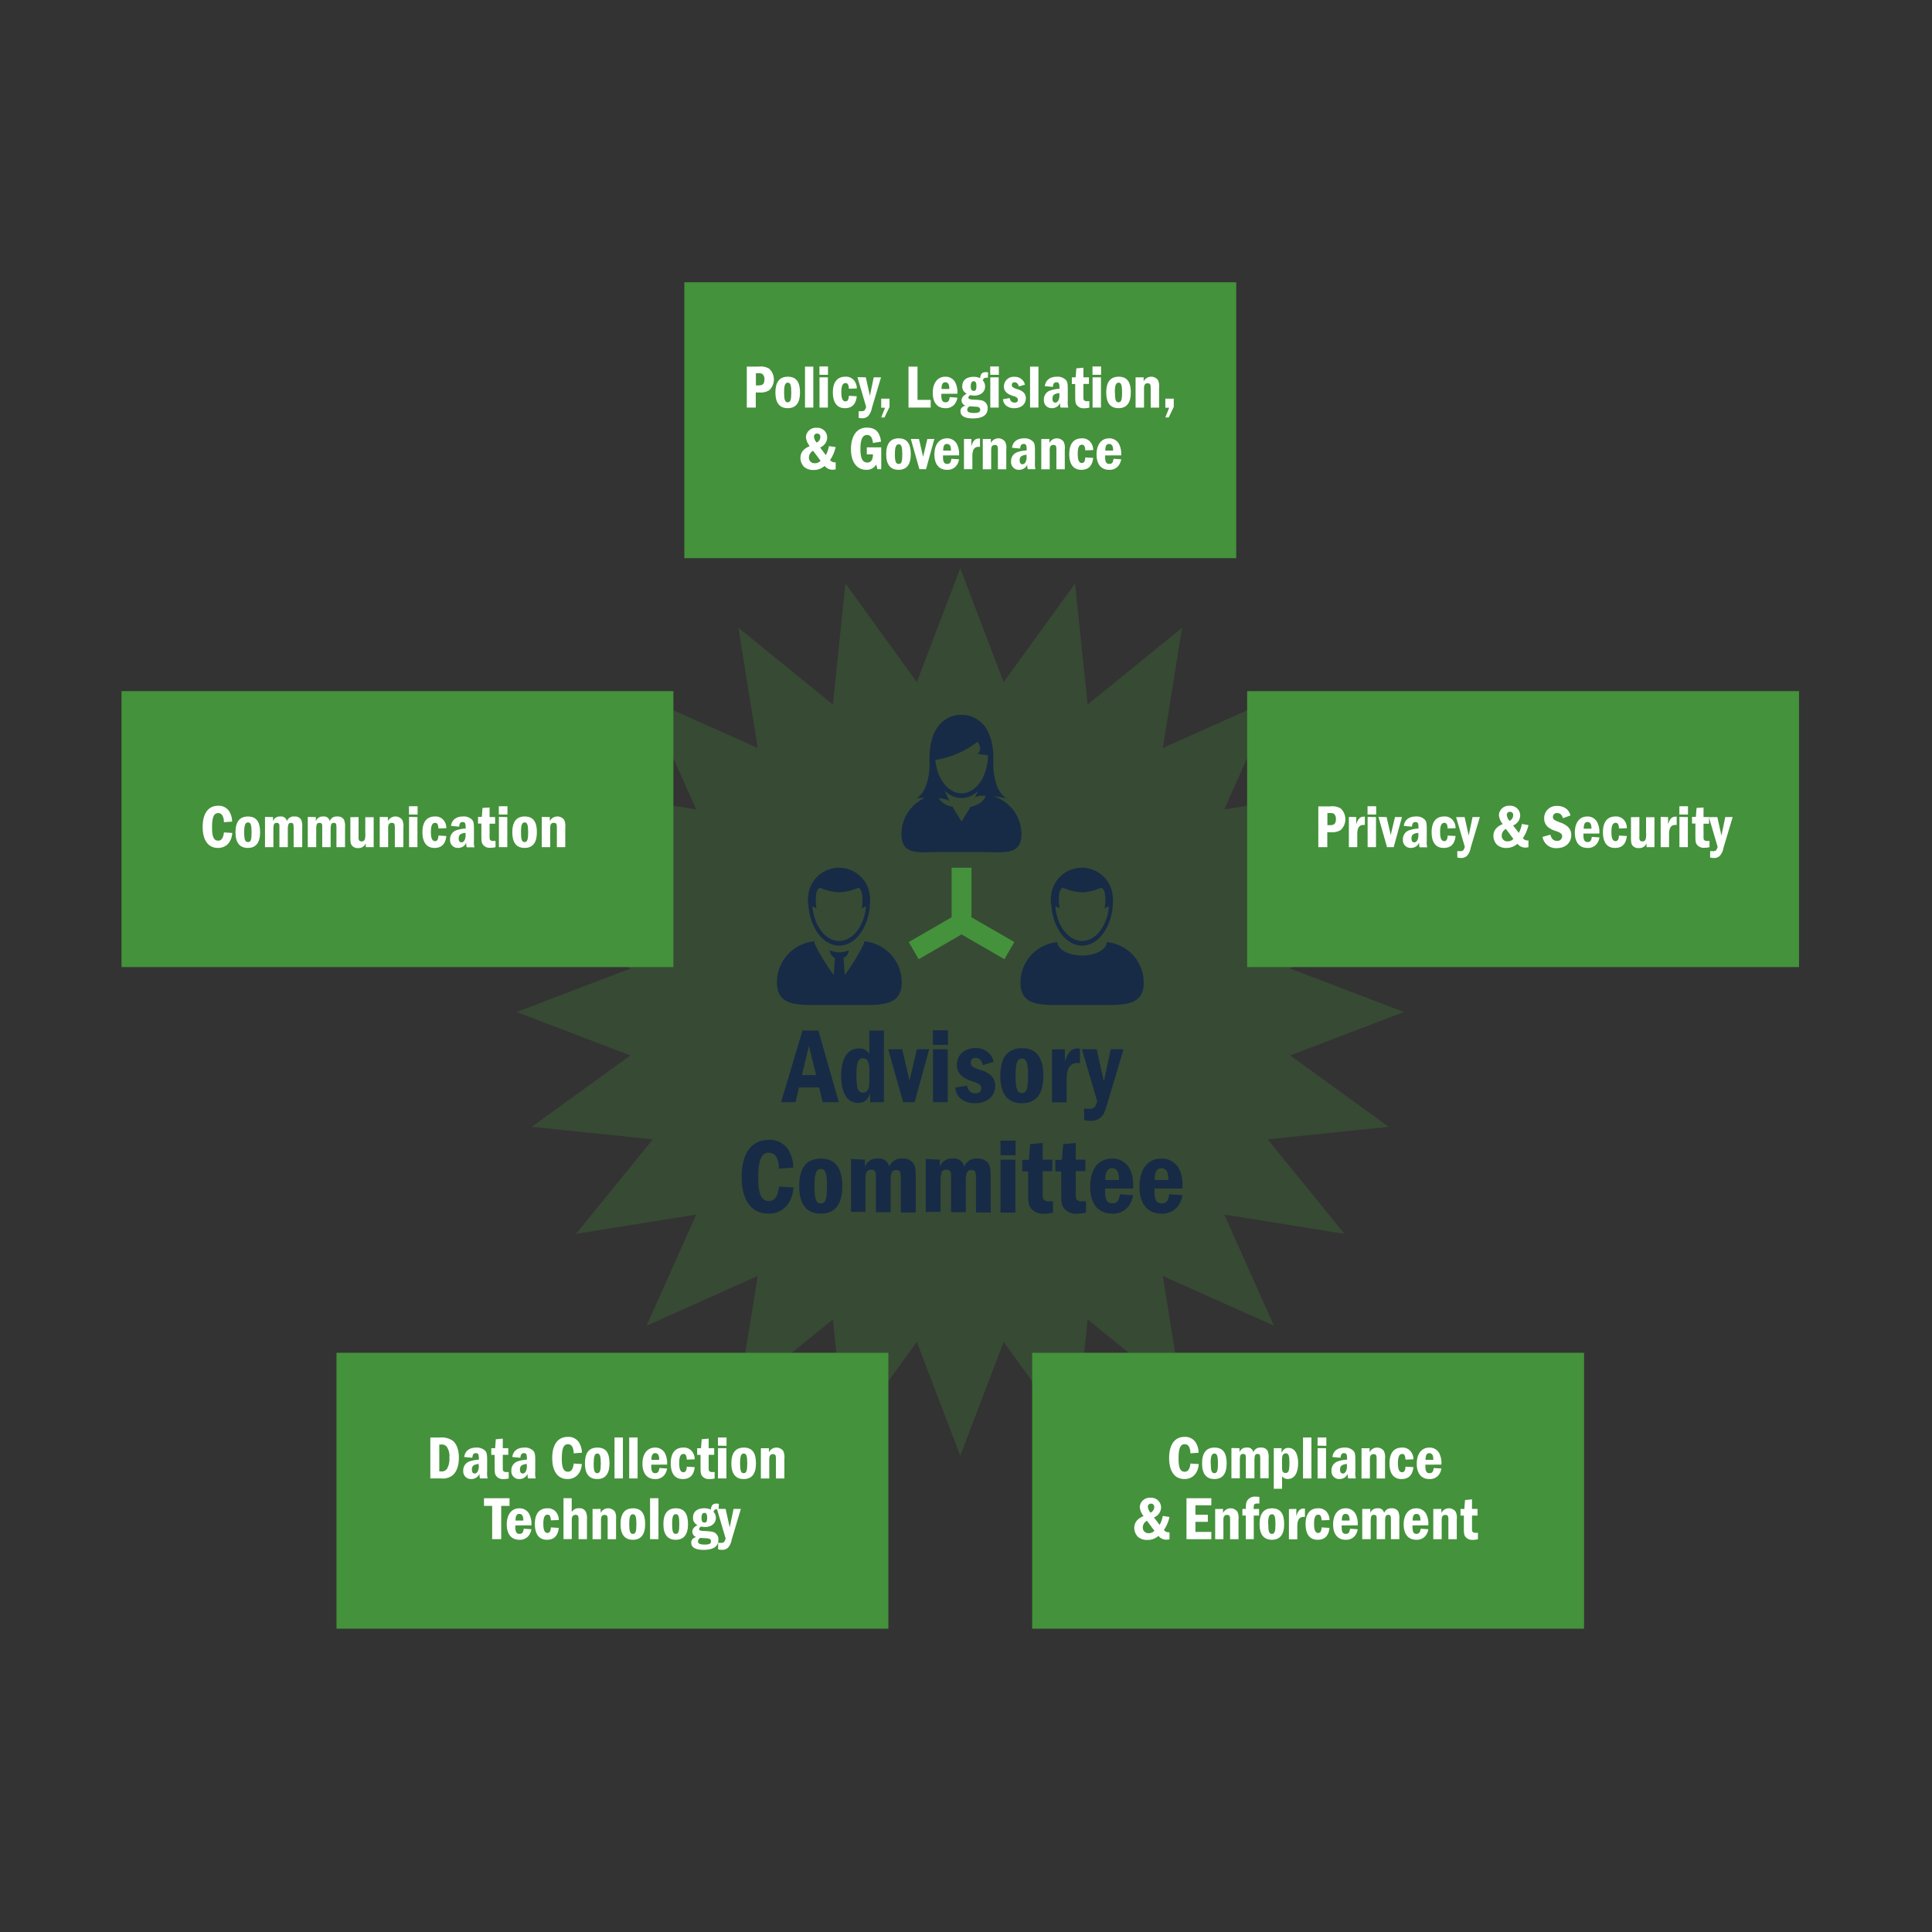 <svg id="Layer_1" data-name="Layer 1" xmlns="http://www.w3.org/2000/svg" viewBox="0 0 504 504"><rect x="0" y="0" width="504" height="504" fill="#333333" stroke="none"/><defs><style>.cls-1{fill:#7c97be;opacity:0;}.cls-2,.cls-4,.cls-7{fill:#44923b;}.cls-2{opacity:0.25;}.cls-3,.cls-6{fill:#172b46;}.cls-5{fill:#fff;}.cls-6,.cls-7{fill-rule:evenodd;}</style></defs><title>rucutah-advisory_committee</title><path class="cls-1" d="M100.19,215.16A158,158,0,0,1,250.5,106v14.67a143.39,143.39,0,0,0-136.36,99.07Z"/><path class="cls-1" d="M157.6,391.86a158,158,0,0,1-57.41-176.7l14,4.53A143.37,143.37,0,0,0,166.23,380Z"/><path class="cls-1" d="M343.4,391.86a158.07,158.07,0,0,1-185.8,0L166.23,380a143.36,143.36,0,0,0,168.54,0Z"/><path class="cls-1" d="M400.81,215.16a158,158,0,0,1-57.41,176.7L334.77,380a143.39,143.39,0,0,0,52.09-160.3Z"/><path class="cls-1" d="M250.5,106A158,158,0,0,1,400.81,215.16l-13.95,4.53A143.39,143.39,0,0,0,250.5,120.62Z"/><polygon class="cls-2" points="134.76 264 164.44 252.67 138.71 234.04 170.3 230.78 150.27 206.13 181.63 211.15 168.66 182.16 197.66 195.13 192.63 163.76 217.28 183.8 220.54 152.2 239.17 177.94 250.5 148.26 261.83 177.94 280.45 152.2 283.72 183.8 308.37 163.76 303.34 195.13 332.34 182.16 319.37 211.15 350.73 206.13 330.7 230.78 362.3 234.04 336.56 252.67 366.24 264 336.56 275.33 362.3 293.95 330.7 297.22 350.73 321.87 319.37 316.84 332.34 345.84 303.34 332.86 308.37 364.23 283.72 344.19 280.45 375.79 261.83 350.06 250.5 379.74 239.17 350.06 220.54 375.79 217.28 344.19 192.63 364.23 197.66 332.86 168.66 345.84 181.63 316.84 150.27 321.87 170.3 297.22 138.71 293.95 164.44 275.33 134.76 264"/><path class="cls-3" d="M213.49,268.84l5.32,18.68h-4.2l-.92-3.84h-5.27l-.89,3.84h-3.78l5.6-18.68Zm-2.46,4-1.82,7.61h3.69Z"/><path class="cls-3" d="M230.57,268.84v18.68H227v-2.3c-.72,1.85-1.54,2.5-3.16,2.5-2.8,0-4.4-2.58-4.4-7.09s1.68-7.11,4.57-7.11a2.86,2.86,0,0,1,2.77,1.48v-6.16Zm-3.78,10.67a5.83,5.83,0,0,0-.34-2.52,1.38,1.38,0,0,0-1.34-.92c-1.2,0-1.68,1.12-1.68,3.89a17,17,0,0,0,.17,3.39c.19,1.12.67,1.68,1.48,1.68,1.21,0,1.71-.93,1.71-3.08Z"/><path class="cls-3" d="M235.36,273.72l1.9,8.14,1.93-8.14h3.2l-3.79,13.8h-3l-3.89-13.8Z"/><path class="cls-3" d="M243.36,272.57v-3.81h3.92v3.81Zm3.87,1.15v13.8h-3.84v-13.8Z"/><path class="cls-3" d="M256.44,277.86c-.45-1.34-1-1.88-2-1.88a1.14,1.14,0,0,0-1.2,1.21c0,.89.39,1.2,2.3,1.87a7.61,7.61,0,0,1,2.8,1.35,3.63,3.63,0,0,1,1.28,2.88c0,2.69-2.12,4.51-5.23,4.51a5.69,5.69,0,0,1-3.92-1.32,4.19,4.19,0,0,1-1.26-2.77l3.05-.5c.31,1.4,1,2,2.21,2,1,0,1.51-.47,1.51-1.29s-.39-1.23-2.21-1.79c-2.91-.95-4.14-2.24-4.14-4.34,0-2.6,2-4.39,4.9-4.39a4.76,4.76,0,0,1,3.3,1.2,4.35,4.35,0,0,1,1.37,2.38Z"/><path class="cls-3" d="M272.18,280.63c0,4.76-1.88,7.17-5.6,7.17s-5.63-2.41-5.63-7.14,1.85-7.22,5.68-7.22C270.3,273.44,272.18,275.87,272.18,280.63Zm-7.26,0c0,3.39.42,4.51,1.66,4.51s1.62-1.12,1.62-4.48-.42-4.51-1.6-4.51S264.92,277.24,264.92,280.6Z"/><path class="cls-3" d="M277.8,273.72v3.33c.7-2.47,1.68-3.53,3.25-3.53a3.65,3.65,0,0,1,.67.08v3.76c-.25,0-.53-.06-.64-.06-1.93,0-2.83,1.37-2.83,4.26v6h-3.83v-13.8Z"/><path class="cls-3" d="M286.09,273.72l1.88,8.42,1.79-8.42h3.33l-4.17,14c-.67,2.33-1,3-1.65,3.67a3.78,3.78,0,0,1-2.8,1,6.42,6.42,0,0,1-1.65-.22v-3a8.09,8.09,0,0,0,1.12.09c1.45,0,1.79-.28,2.29-2l-4-13.55Z"/><path class="cls-3" d="M207,309.77c-.34,4.23-2.8,6.83-6.53,6.83-4.48,0-7-3.5-7-9.6s2.55-9.64,7.09-9.64a5.69,5.69,0,0,1,5.18,2.72,9.25,9.25,0,0,1,1.2,4.51l-3.75.28a6.25,6.25,0,0,0-.59-2.91,2.21,2.21,0,0,0-2-1.26c-2,0-2.8,1.93-2.8,6.6,0,4.23.81,6,2.8,6,1.48,0,2.32-1.18,2.63-3.75Z"/><path class="cls-3" d="M219.72,309.43c0,4.76-1.88,7.17-5.6,7.17s-5.63-2.41-5.63-7.14,1.85-7.22,5.69-7.22C217.84,302.24,219.72,304.67,219.72,309.43Zm-7.25,0c0,3.39.42,4.51,1.65,4.51s1.62-1.12,1.62-4.48-.42-4.51-1.59-4.51S212.47,306,212.47,309.4Z"/><path class="cls-3" d="M225.63,302.52v1.87a3.25,3.25,0,0,1,3.33-2.15,2.61,2.61,0,0,1,3,2.15,3.33,3.33,0,0,1,3.41-2.15,3.22,3.22,0,0,1,3.06,1.48c.36.7.47,1.51.47,3.58v9H235V307.7c0-2.08-.2-2.47-1.24-2.47s-1.42.59-1.42,3v8h-3.84v-8.74c0-1.45,0-1.51-.14-1.76a1.06,1.06,0,0,0-1.09-.59c-1.21,0-1.51.65-1.51,3v8H222v-13.8Z"/><path class="cls-3" d="M245.17,302.52v1.87a3.25,3.25,0,0,1,3.33-2.15,2.61,2.61,0,0,1,3,2.15,3.34,3.34,0,0,1,3.42-2.15,3.21,3.21,0,0,1,3.05,1.48c.36.7.48,1.51.48,3.58v9h-3.84V307.7c0-2.08-.2-2.47-1.23-2.47s-1.43.59-1.43,3v8h-3.84v-8.74c0-1.45,0-1.51-.14-1.76a1.05,1.05,0,0,0-1.09-.59c-1.2,0-1.51.65-1.51,3v8H241.5v-13.8Z"/><path class="cls-3" d="M261,301.37v-3.81h3.92v3.81Zm3.87,1.15v13.8H261v-13.8Z"/><path class="cls-3" d="M272,298.15v4.37h2.52v3H272v5.07c0,1.85,0,2.07.34,2.41a1.71,1.71,0,0,0,1.34.39c.34,0,.42,0,1,0v2.94a9.68,9.68,0,0,1-2.32.28,3.9,3.9,0,0,1-3.53-1.54c-.51-.81-.62-1.46-.62-4v-5.49h-1.54v-3h1.74l.31-4.09Z"/><path class="cls-3" d="M280.62,298.15v4.37h2.52v3h-2.52v5.07c0,1.85,0,2.07.34,2.41a1.71,1.71,0,0,0,1.34.39c.33,0,.42,0,1,0v2.94a9.56,9.56,0,0,1-2.32.28,3.91,3.91,0,0,1-3.53-1.54c-.5-.81-.61-1.46-.61-4v-5.49h-1.54v-3h1.73l.31-4.09Z"/><path class="cls-3" d="M288.29,310.05v.73c0,2.21.53,3.13,1.85,3.13s1.76-.67,2-2.35l3.44.22a6.12,6.12,0,0,1-1.45,3.22,5.06,5.06,0,0,1-4,1.6c-3.63,0-5.74-2.55-5.74-7,0-4.62,2.13-7.36,5.74-7.36a5,5,0,0,1,4.49,2.52c.78,1.45,1,2.6,1,5.29Zm3.61-2.21a5.05,5.05,0,0,0-.28-2.08,1.63,1.63,0,0,0-1.51-1c-1.2,0-1.73.9-1.79,3.06Z"/><path class="cls-3" d="M301.17,310.05v.73c0,2.21.53,3.13,1.85,3.13s1.76-.67,2-2.35l3.44.22A6.12,6.12,0,0,1,307,315a5.06,5.06,0,0,1-4,1.6c-3.64,0-5.74-2.55-5.74-7,0-4.62,2.13-7.36,5.74-7.36a5,5,0,0,1,4.49,2.52c.78,1.45,1,2.6,1,5.29Zm3.61-2.21a5.05,5.05,0,0,0-.28-2.08,1.63,1.63,0,0,0-1.51-1c-1.2,0-1.74.9-1.79,3.06Z"/><rect class="cls-4" x="178.52" y="73.63" width="143.97" height="71.98"/><path class="cls-5" d="M197.91,95.64a4.34,4.34,0,0,1,2.74.53,3.85,3.85,0,0,1,0,5.65,4.31,4.31,0,0,1-2.66.56h-.83v3.94h-2.34V95.64Zm-.72,4.9h.72c1.09,0,1.51-.45,1.51-1.62a1.72,1.72,0,0,0-.44-1.26c-.22-.22-.49-.29-1.07-.29h-.72Z"/><path class="cls-5" d="M208.7,102.38c0,2.72-1.08,4.1-3.21,4.1s-3.21-1.38-3.21-4.08,1.05-4.13,3.25-4.13S208.7,99.66,208.7,102.38Zm-4.15,0c0,1.93.24,2.57.94,2.57s.93-.64.93-2.56-.24-2.57-.91-2.57S204.55,100.45,204.55,102.37Z"/><path class="cls-5" d="M212.17,95.64v10.68H210V95.64Z"/><path class="cls-5" d="M213.77,97.77V95.6H216v2.17Zm2.2.66v7.89h-2.19V98.43Z"/><path class="cls-5" d="M221.45,101.41c-.07-1.08-.31-1.48-.87-1.48-.75,0-1.1.74-1.1,2.36s.32,2.41,1.07,2.41c.58,0,.83-.41.9-1.45l2.06.12c-.24,2.1-1.25,3.11-3.1,3.11-2,0-3.14-1.42-3.14-4.11s1.15-4.1,3.26-4.1a2.72,2.72,0,0,1,2.12.8,3.21,3.21,0,0,1,.86,2.26Z"/><path class="cls-5" d="M225.86,98.43l1.07,4.82,1-4.82h1.9l-2.38,8a4.3,4.3,0,0,1-.95,2.09,2.12,2.12,0,0,1-1.6.58A3.36,3.36,0,0,1,224,109v-1.73a3.89,3.89,0,0,0,.64,0c.83,0,1-.16,1.31-1.13l-2.27-7.75Z"/><path class="cls-5" d="M232.05,104v2.15l-1.31,2.75h-.86l1-2.53h-1V104Z"/><path class="cls-5" d="M239.35,95.64v8.68h3.44v2H237V95.64Z"/><path class="cls-5" d="M245.57,102.73v.42c0,1.27.31,1.79,1.06,1.79s1-.38,1.12-1.34l2,.13a3.54,3.54,0,0,1-.83,1.84,2.93,2.93,0,0,1-2.31.91c-2.08,0-3.28-1.46-3.28-4s1.22-4.21,3.28-4.21a2.83,2.83,0,0,1,2.56,1.44,5.67,5.67,0,0,1,.58,3Zm2.07-1.26a2.9,2.9,0,0,0-.16-1.18.92.92,0,0,0-.87-.56c-.68,0-1,.51-1,1.74Z"/><path class="cls-5" d="M257.7,98.56a2.06,2.06,0,0,0-.48,0,.77.77,0,0,0-.83.7,2.28,2.28,0,0,1,.59,1.57c0,1.41-1.15,2.37-2.85,2.37a4.1,4.1,0,0,1-1-.13c-.33.19-.51.4-.51.66a.41.41,0,0,0,.3.38,5.22,5.22,0,0,0,1.57.16c1.54.1,1.92.2,2.4.56a2,2,0,0,1,.76,1.68c0,1.76-1.3,2.64-3.88,2.64-2.11,0-3.21-.64-3.21-1.87,0-.72.36-1.15,1.28-1.47a1.48,1.48,0,0,1-1-1.38,1.69,1.69,0,0,1,.56-1.18,3.68,3.68,0,0,1,.8-.55,2,2,0,0,1-1.17-2c0-1.5,1.11-2.4,2.95-2.4a3.84,3.84,0,0,1,1.7.35c.16-1.17.52-1.57,1.48-1.57a2,2,0,0,1,.61.08Zm-5.37,8.37c0,.54.54.8,1.76.8s1.61-.24,1.61-.83a.7.7,0,0,0-.32-.63c-.24-.13-.37-.16-1.37-.21a9.34,9.34,0,0,1-1-.08A1,1,0,0,0,252.33,106.93Zm.91-6.15c0,.8.24,1.19.77,1.19s.7-.34.7-1.25-.21-1.27-.69-1.27S253.24,99.82,253.24,100.78Z"/><path class="cls-5" d="M258.32,97.77V95.6h2.25v2.17Zm2.21.66v7.89h-2.19V98.43Z"/><path class="cls-5" d="M265.8,100.8c-.26-.77-.59-1.07-1.16-1.07a.64.64,0,0,0-.68.68c0,.52.22.69,1.31,1.08a4.31,4.31,0,0,1,1.6.76,2.09,2.09,0,0,1,.74,1.65c0,1.54-1.22,2.58-3,2.58a3.25,3.25,0,0,1-2.24-.75,2.47,2.47,0,0,1-.72-1.59l1.75-.29c.17.81.57,1.17,1.26,1.17s.87-.27.87-.73-.23-.71-1.27-1c-1.66-.54-2.37-1.28-2.37-2.48a2.54,2.54,0,0,1,2.8-2.51,2.69,2.69,0,0,1,1.89.69,2.59,2.59,0,0,1,.79,1.36Z"/><path class="cls-5" d="M270.9,95.64v10.68h-2.19V95.64Z"/><path class="cls-5" d="M272.56,100.73c.23-1.6,1.36-2.46,3.19-2.46a3,3,0,0,1,2.3.85c.39.4.5,1,.5,2.3v3.14a5.55,5.55,0,0,0,.13,1.76h-2a3,3,0,0,1-.12-1.2,2.93,2.93,0,0,1-.59.8,2.39,2.39,0,0,1-1.57.56,2,2,0,0,1-2.08-2.16,2.43,2.43,0,0,1,1.51-2.4,8.4,8.4,0,0,1,2.56-.5v-.3c0-1.07-.19-1.39-.79-1.39s-.85.33-.93,1.2Zm3.8,1.81c-1.36.16-1.8.53-1.8,1.49,0,.64.26,1,.74,1a.88.88,0,0,0,.75-.49,2.77,2.77,0,0,0,.31-1.6Z"/><path class="cls-5" d="M282.63,95.93v2.5h1.44v1.73h-1.44v2.89c0,1.06,0,1.19.19,1.38a1,1,0,0,0,.77.23l.59,0v1.68a5.26,5.26,0,0,1-1.33.16,2.2,2.2,0,0,1-2-.88c-.29-.46-.36-.83-.36-2.31v-3.13h-.88V98.43h1l.17-2.34Z"/><path class="cls-5" d="M285,97.77V95.6h2.24v2.17Zm2.21.66v7.89h-2.19V98.43Z"/><path class="cls-5" d="M295,102.38c0,2.72-1.08,4.1-3.21,4.1s-3.21-1.38-3.21-4.08,1.05-4.13,3.25-4.13S295,99.66,295,102.38Zm-4.15,0c0,1.93.24,2.57.94,2.57s.93-.64.93-2.56-.24-2.57-.91-2.57S290.82,100.45,290.82,102.37Z"/><path class="cls-5" d="M298.34,98.43V99.5a2.2,2.2,0,0,1,3.75-.33,3.81,3.81,0,0,1,.28,2v5.17h-2.19v-5.17c0-.91-.18-1.17-.77-1.17a.81.81,0,0,0-.89.59,3.87,3.87,0,0,0-.08,1.12v4.63h-2.2V98.43Z"/><path class="cls-5" d="M306.2,104v2.15l-1.32,2.75H304l1-2.53h-1V104Z"/><path class="cls-5" d="M218,116.61a10.06,10.06,0,0,1-1.46,3.41,1.59,1.59,0,0,0,1.09.59l.37,0v1.82a3.37,3.37,0,0,1-.82.11,2.59,2.59,0,0,1-2.06-1,4.2,4.2,0,0,1-2.9,1.06,3.55,3.55,0,0,1-2.48-.83,3.36,3.36,0,0,1-.93-2.32c0-1.38.8-2.39,2.43-3.08a4.18,4.18,0,0,1-1-2.38,2.59,2.59,0,0,1,2.82-2.39,2.54,2.54,0,0,1,2.73,2.55,2.86,2.86,0,0,1-1.85,2.58l1.49,2a7.71,7.71,0,0,0,.81-2.34Zm-5.88,1a1.92,1.92,0,0,0-1.09,1.69,1.43,1.43,0,0,0,1.54,1.54,2,2,0,0,0,1.49-.63ZM214,114a.8.8,0,0,0-.83-.9.77.77,0,0,0-.83.82,2.71,2.71,0,0,0,.7,1.53A1.62,1.62,0,0,0,214,114Z"/><path class="cls-5" d="M229.89,116.7v5.7h-1l-.31-1.22a2.84,2.84,0,0,1-2.59,1.38c-2.43,0-4-2-4-5.36,0-2.16.6-3.86,1.69-4.8a3.63,3.63,0,0,1,2.48-.84c2.24,0,3.34,1.11,3.68,3.65l-2.12.35a3.65,3.65,0,0,0-.36-1.4,1.29,1.29,0,0,0-1.17-.69c-1.17,0-1.73,1.15-1.73,3.63s.54,3.56,1.81,3.56a1.31,1.31,0,0,0,1.26-.87,3.56,3.56,0,0,0,.19-1.25h-1.6V116.7Z"/><path class="cls-5" d="M237.6,118.46c0,2.72-1.07,4.1-3.2,4.1s-3.22-1.38-3.22-4.08,1.06-4.13,3.25-4.13S237.6,115.74,237.6,118.46Zm-4.15,0c0,1.93.24,2.57,1,2.57s.93-.64.93-2.56-.24-2.57-.92-2.57S233.45,116.53,233.45,118.45Z"/><path class="cls-5" d="M239.73,114.51l1.08,4.66,1.11-4.66h1.82l-2.16,7.89h-1.74l-2.23-7.89Z"/><path class="cls-5" d="M246,118.81v.42c0,1.27.31,1.79,1.06,1.79s1-.38,1.12-1.34l2,.13a3.54,3.54,0,0,1-.83,1.84,2.91,2.91,0,0,1-2.31.91c-2.08,0-3.28-1.46-3.28-4s1.22-4.21,3.28-4.21a2.83,2.83,0,0,1,2.56,1.44,5.67,5.67,0,0,1,.58,3Zm2.07-1.26a2.9,2.9,0,0,0-.16-1.18.91.91,0,0,0-.86-.56c-.69,0-1,.51-1,1.74Z"/><path class="cls-5" d="M253.4,114.51v1.9c.4-1.41,1-2,1.86-2a2.05,2.05,0,0,1,.39,0v2.15l-.37,0c-1.11,0-1.62.78-1.62,2.43v3.41h-2.19v-7.89Z"/><path class="cls-5" d="M258.48,114.51v1.07a2.19,2.19,0,0,1,3.74-.33,3.69,3.69,0,0,1,.29,2v5.17h-2.19v-5.17c0-.91-.18-1.17-.77-1.17a.83.83,0,0,0-.9.59,4.29,4.29,0,0,0-.08,1.12v4.63h-2.19v-7.89Z"/><path class="cls-5" d="M264,116.81c.23-1.6,1.36-2.46,3.19-2.46a3,3,0,0,1,2.3.85c.39.4.5,1,.5,2.3v3.14a5.55,5.55,0,0,0,.13,1.76h-2a3,3,0,0,1-.12-1.2,2.93,2.93,0,0,1-.59.8,2.39,2.39,0,0,1-1.57.56,2,2,0,0,1-2.08-2.16,2.43,2.43,0,0,1,1.51-2.4,8.4,8.4,0,0,1,2.56-.5v-.3c0-1.07-.19-1.39-.79-1.39s-.84.33-.93,1.2Zm3.8,1.81c-1.36.16-1.8.53-1.8,1.49,0,.64.26,1,.74,1a.88.88,0,0,0,.75-.49,2.77,2.77,0,0,0,.31-1.6Z"/><path class="cls-5" d="M273.74,114.51v1.07a2.2,2.2,0,0,1,3.75-.33,3.83,3.83,0,0,1,.28,2v5.17h-2.19v-5.17c0-.91-.17-1.17-.77-1.17a.81.81,0,0,0-.89.59,3.87,3.87,0,0,0-.08,1.12v4.63h-2.2v-7.89Z"/><path class="cls-5" d="M283.12,117.49c-.07-1.08-.31-1.48-.87-1.48-.75,0-1.1.74-1.1,2.36s.32,2.41,1.07,2.41c.58,0,.83-.41.9-1.45l2.06.12c-.24,2.1-1.25,3.11-3.1,3.11-2.05,0-3.14-1.42-3.14-4.11s1.15-4.1,3.27-4.1a2.7,2.7,0,0,1,2.11.8,3.21,3.21,0,0,1,.86,2.26Z"/><path class="cls-5" d="M288.3,118.81v.42c0,1.27.3,1.79,1.06,1.79s1-.38,1.12-1.34l2,.13a3.55,3.55,0,0,1-.84,1.84,2.91,2.91,0,0,1-2.3.91c-2.08,0-3.28-1.46-3.28-4s1.21-4.21,3.28-4.21a2.84,2.84,0,0,1,2.56,1.44,5.67,5.67,0,0,1,.58,3Zm2.07-1.26a2.9,2.9,0,0,0-.16-1.18.93.93,0,0,0-.87-.56c-.69,0-1,.51-1,1.74Z"/><rect class="cls-4" x="325.34" y="180.3" width="143.97" height="71.98"/><path class="cls-5" d="M347,210.36a4.36,4.36,0,0,1,2.74.53,3.87,3.87,0,0,1,0,5.65,4.33,4.33,0,0,1-2.66.56h-.83V221h-2.34V210.36Zm-.72,4.9H347c1.09,0,1.5-.45,1.5-1.61a1.77,1.77,0,0,0-.43-1.27c-.22-.22-.49-.29-1.07-.29h-.72Z"/><path class="cls-5" d="M353.81,213.15v1.9c.4-1.4,1-2,1.86-2a1.89,1.89,0,0,1,.38,0v2.15l-.37,0c-1.1,0-1.61.78-1.61,2.43V221h-2.19v-7.89Z"/><path class="cls-5" d="M356.75,212.49v-2.17H359v2.17Zm2.21.66V221h-2.19v-7.89Z"/><path class="cls-5" d="M361.72,213.15l1.08,4.66,1.11-4.66h1.82L363.57,221h-1.74l-2.23-7.89Z"/><path class="cls-5" d="M366.21,215.45c.22-1.6,1.36-2.46,3.19-2.46a3,3,0,0,1,2.3.85c.38.4.5,1,.5,2.3v3.14a4.94,4.94,0,0,0,.13,1.76h-2a3.24,3.24,0,0,1-.11-1.2,3.15,3.15,0,0,1-.59.8,2.39,2.39,0,0,1-1.57.56,2,2,0,0,1-2.08-2.16,2.42,2.42,0,0,1,1.5-2.4,8.53,8.53,0,0,1,2.56-.5v-.3c0-1.07-.19-1.39-.78-1.39s-.85.33-.93,1.2Zm3.79,1.81c-1.36.16-1.79.53-1.79,1.49,0,.64.26,1,.74,1a.89.89,0,0,0,.75-.49,2.85,2.85,0,0,0,.3-1.6Z"/><path class="cls-5" d="M377.65,216.13c-.06-1.08-.3-1.48-.86-1.48-.75,0-1.11.74-1.11,2.36s.32,2.41,1.08,2.41c.57,0,.83-.41.89-1.45l2.07.12c-.24,2.1-1.25,3.11-3.11,3.11-2.05,0-3.14-1.42-3.14-4.11s1.16-4.1,3.27-4.1a2.74,2.74,0,0,1,2.11.8,3.26,3.26,0,0,1,.87,2.26Z"/><path class="cls-5" d="M382.07,213.15l1.07,4.82,1-4.82h1.91l-2.39,8a4.27,4.27,0,0,1-.94,2.09,2.12,2.12,0,0,1-1.6.58,3.38,3.38,0,0,1-.95-.13V222a4,4,0,0,0,.64.05c.84,0,1-.16,1.32-1.13l-2.28-7.75Z"/><path class="cls-5" d="M398.73,215.25a10.06,10.06,0,0,1-1.46,3.41,1.59,1.59,0,0,0,1.09.59l.37,0V221a3.37,3.37,0,0,1-.82.11,2.62,2.62,0,0,1-2.07-1A4.16,4.16,0,0,1,393,221.2a3.55,3.55,0,0,1-2.48-.83,3.36,3.36,0,0,1-.93-2.32c0-1.38.8-2.39,2.43-3.08a4.18,4.18,0,0,1-1-2.38,2.59,2.59,0,0,1,2.82-2.39,2.54,2.54,0,0,1,2.73,2.55,2.86,2.86,0,0,1-1.85,2.58l1.49,1.95a7.71,7.71,0,0,0,.81-2.34Zm-5.88,1a1.92,1.92,0,0,0-1.09,1.69,1.43,1.43,0,0,0,1.54,1.54,2,2,0,0,0,1.49-.63Zm1.89-3.57a.8.8,0,0,0-.83-.9.77.77,0,0,0-.83.82,2.71,2.71,0,0,0,.7,1.53A1.61,1.61,0,0,0,394.74,212.64Z"/><path class="cls-5" d="M407.73,213.44c-.29-.93-.75-1.33-1.5-1.33a1,1,0,0,0-1.12,1c0,.61.3.85,1.84,1.43a5.82,5.82,0,0,1,1.89,1,2.86,2.86,0,0,1,1.05,2.3c0,2.05-1.52,3.41-3.77,3.41a3.52,3.52,0,0,1-3.72-2.93l2.05-.58c.3,1.12.82,1.61,1.71,1.61a1.2,1.2,0,0,0,1.36-1.16c0-.61-.36-.94-1.47-1.34a6.17,6.17,0,0,1-2.22-1.09,2.89,2.89,0,0,1-1-2.24,3.17,3.17,0,0,1,3.43-3.27,3.68,3.68,0,0,1,2.37.76,3,3,0,0,1,1.05,1.72Z"/><path class="cls-5" d="M413.07,217.45v.42c0,1.27.31,1.79,1.06,1.79s1-.38,1.12-1.34l2,.13a3.54,3.54,0,0,1-.83,1.84,2.91,2.91,0,0,1-2.31.91c-2.08,0-3.28-1.46-3.28-4S412,213,414.08,213a2.83,2.83,0,0,1,2.56,1.44,5.67,5.67,0,0,1,.58,3Zm2.07-1.26A2.9,2.9,0,0,0,415,215a.91.91,0,0,0-.86-.56c-.69,0-1,.51-1,1.74Z"/><path class="cls-5" d="M422.34,216.13c-.06-1.08-.3-1.48-.87-1.48-.75,0-1.1.74-1.1,2.36s.32,2.41,1.07,2.41c.58,0,.84-.41.9-1.45l2.06.12c-.24,2.1-1.24,3.11-3.1,3.11-2.05,0-3.14-1.42-3.14-4.11s1.15-4.1,3.27-4.1a2.74,2.74,0,0,1,2.11.8,3.21,3.21,0,0,1,.86,2.26Z"/><path class="cls-5" d="M427.67,213.15v5.06a2.11,2.11,0,0,0,.08.89.62.62,0,0,0,.68.39.82.82,0,0,0,.87-.56,5.21,5.21,0,0,0,.11-1.75v-4h2.19V221h-2.06V220a2,2,0,0,1-2.05,1.23,1.88,1.88,0,0,1-1.65-.7c-.3-.45-.37-.84-.37-2.23v-5.12Z"/><path class="cls-5" d="M435.15,213.15v1.9c.4-1.4,1-2,1.86-2a2.05,2.05,0,0,1,.39,0v2.15l-.37,0c-1.11,0-1.62.78-1.62,2.43V221h-2.19v-7.89Z"/><path class="cls-5" d="M438.1,212.49v-2.17h2.24v2.17Zm2.21.66V221h-2.2v-7.89Z"/><path class="cls-5" d="M444.4,210.65v2.5h1.44v1.73H444.4v2.89c0,1.06,0,1.19.19,1.38a1,1,0,0,0,.77.23l.6,0V221a5.36,5.36,0,0,1-1.33.16,2.23,2.23,0,0,1-2-.88c-.29-.46-.35-.83-.35-2.31v-3.13h-.88v-1.73h1l.18-2.34Z"/><path class="cls-5" d="M448,213.15l1.07,4.82,1-4.82H452l-2.39,8a4.27,4.27,0,0,1-.94,2.09,2.12,2.12,0,0,1-1.6.58,3.38,3.38,0,0,1-.95-.13V222a4,4,0,0,0,.65.05c.83,0,1-.16,1.31-1.13l-2.28-7.75Z"/><rect class="cls-4" x="269.26" y="352.9" width="143.97" height="71.98"/><path class="cls-5" d="M312.72,381.93c-.19,2.42-1.6,3.91-3.73,3.91-2.56,0-4-2-4-5.49s1.46-5.51,4-5.51a3.23,3.23,0,0,1,3,1.56,5.16,5.16,0,0,1,.69,2.57l-2.14.16a3.72,3.72,0,0,0-.34-1.66,1.26,1.26,0,0,0-1.15-.72c-1.14,0-1.6,1.1-1.6,3.78,0,2.41.46,3.4,1.6,3.4.85,0,1.33-.67,1.5-2.14Z"/><path class="cls-5" d="M320,381.74c0,2.72-1.07,4.1-3.2,4.1s-3.22-1.38-3.22-4.08,1.06-4.13,3.25-4.13S320,379,320,381.74Zm-4.15,0c0,1.93.24,2.57.95,2.57s.93-.64.93-2.56-.24-2.57-.92-2.57S315.82,379.81,315.82,381.73Z"/><path class="cls-5" d="M323.34,377.79v1.07a1.87,1.87,0,0,1,1.91-1.23,1.48,1.48,0,0,1,1.69,1.23,1.92,1.92,0,0,1,2-1.23,1.83,1.83,0,0,1,1.74.85,4.3,4.3,0,0,1,.27,2v5.15h-2.19v-4.93c0-1.18-.11-1.41-.7-1.41s-.82.34-.82,1.75v4.59H325v-5c0-.84,0-.87-.08-1a.61.61,0,0,0-.63-.34c-.69,0-.86.37-.86,1.75v4.59h-2.19v-7.89Z"/><path class="cls-5" d="M334.32,377.79V379c.51-1,1-1.29,1.79-1.29,1.59,0,2.53,1.47,2.53,3.95,0,2.67-1,4.16-2.67,4.16a1.86,1.86,0,0,1-1.52-.7v3.26h-2.16V377.79Zm.13,4.66a4.54,4.54,0,0,0,.12,1.37.83.83,0,0,0,.8.43c.77,0,1-.59,1-2.65,0-1.86-.23-2.47-.93-2.47a.9.9,0,0,0-.91.79,3.59,3.59,0,0,0-.08,1Z"/><path class="cls-5" d="M342.11,375v10.68h-2.19V375Z"/><path class="cls-5" d="M343.71,377.13V375H346v2.17Zm2.21.66v7.89h-2.2v-7.89Z"/><path class="cls-5" d="M347.58,380.09c.22-1.6,1.36-2.46,3.19-2.46a3,3,0,0,1,2.3.85c.39.4.5,1,.5,2.3v3.14a4.94,4.94,0,0,0,.13,1.76h-2a3.24,3.24,0,0,1-.11-1.2,3.15,3.15,0,0,1-.59.8,2.39,2.39,0,0,1-1.57.56,2,2,0,0,1-2.08-2.16,2.42,2.42,0,0,1,1.5-2.4,8.53,8.53,0,0,1,2.56-.5v-.3c0-1.07-.19-1.4-.78-1.4s-.85.34-.93,1.21Zm3.79,1.81c-1.36.16-1.79.53-1.79,1.49,0,.64.26,1,.74,1a.89.89,0,0,0,.75-.49,2.85,2.85,0,0,0,.3-1.6Z"/><path class="cls-5" d="M357.28,377.79v1.07a2.2,2.2,0,0,1,3.74-.34,3.74,3.74,0,0,1,.29,2v5.17h-2.19v-5.17c0-.91-.18-1.17-.77-1.17a.83.83,0,0,0-.9.59,4.29,4.29,0,0,0-.08,1.12v4.63h-2.19v-7.89Z"/><path class="cls-5" d="M366.65,380.77c-.06-1.08-.3-1.48-.86-1.48-.75,0-1.11.74-1.11,2.36s.32,2.41,1.08,2.41c.57,0,.83-.41.89-1.45l2.07.12c-.24,2.1-1.25,3.11-3.11,3.11-2.05,0-3.13-1.42-3.13-4.11s1.15-4.1,3.26-4.1a2.7,2.7,0,0,1,2.11.8,3.26,3.26,0,0,1,.87,2.26Z"/><path class="cls-5" d="M371.84,382.09v.42c0,1.27.3,1.79,1.05,1.79s1-.38,1.12-1.34l2,.13a3.54,3.54,0,0,1-.83,1.84,2.91,2.91,0,0,1-2.3.91c-2.09,0-3.29-1.46-3.29-4s1.22-4.21,3.29-4.21a2.84,2.84,0,0,1,2.56,1.44,5.68,5.68,0,0,1,.57,3Zm2.06-1.26a2.9,2.9,0,0,0-.16-1.18.92.92,0,0,0-.86-.57c-.69,0-1,.52-1,1.75Z"/><path class="cls-5" d="M305.09,395.73a9.87,9.87,0,0,1-1.46,3.41,1.59,1.59,0,0,0,1.09.59l.37,0v1.82a3.31,3.31,0,0,1-.82.11,2.6,2.6,0,0,1-2.06-1,4.2,4.2,0,0,1-2.9,1.06,3.57,3.57,0,0,1-2.48-.83,3.36,3.36,0,0,1-.93-2.32c0-1.38.8-2.39,2.43-3.08a4.18,4.18,0,0,1-1-2.38,2.59,2.59,0,0,1,2.82-2.39,2.55,2.55,0,0,1,2.74,2.55,2.87,2.87,0,0,1-1.86,2.58l1.49,1.95a7.71,7.71,0,0,0,.81-2.34Zm-5.88,1a1.91,1.91,0,0,0-1.08,1.69,1.43,1.43,0,0,0,1.53,1.54,2,2,0,0,0,1.49-.62Zm1.89-3.57a.8.8,0,0,0-.83-.9.77.77,0,0,0-.83.82,2.79,2.79,0,0,0,.7,1.53A1.61,1.61,0,0,0,301.1,393.12Z"/><path class="cls-5" d="M316,390.84v1.84h-4.15v2.47h3.24V397h-3.24v2.63H316v1.9h-6.48V390.84Z"/><path class="cls-5" d="M319.05,393.63v1.07a2.2,2.2,0,0,1,3.75-.33,3.8,3.8,0,0,1,.29,2v5.17h-2.2v-5.17c0-.91-.17-1.17-.76-1.17a.83.83,0,0,0-.9.59,4.29,4.29,0,0,0-.08,1.12v4.63H317v-7.89Z"/><path class="cls-5" d="M328.46,393.63v1.73h-1.39v6.16H325v-6.16h-.9v-1.73h.9c0-1.46.12-1.92.54-2.4a2.32,2.32,0,0,1,2-.8,6,6,0,0,1,1,.08v1.71l-.5,0c-.86,0-1,.21-1,1.44Z"/><path class="cls-5" d="M335,397.58c0,2.72-1.07,4.1-3.2,4.1s-3.22-1.38-3.22-4.08,1.06-4.13,3.25-4.13S335,394.86,335,397.58Zm-4.15,0c0,1.93.24,2.57.95,2.57s.93-.64.93-2.56-.24-2.57-.92-2.57S330.81,395.65,330.81,397.57Z"/><path class="cls-5" d="M338.17,393.63v1.9c.4-1.4,1-2,1.86-2a1.54,1.54,0,0,1,.39.05v2.14l-.37,0c-1.11,0-1.62.78-1.62,2.43v3.41h-2.19v-7.89Z"/><path class="cls-5" d="M344.77,396.61c-.07-1.08-.31-1.48-.87-1.48-.75,0-1.1.74-1.1,2.36s.32,2.41,1.07,2.41c.58,0,.83-.41.9-1.45l2.06.13c-.24,2.09-1.25,3.1-3.1,3.1-2.05,0-3.14-1.42-3.14-4.11s1.15-4.1,3.26-4.1a2.76,2.76,0,0,1,2.12.8,3.26,3.26,0,0,1,.86,2.26Z"/><path class="cls-5" d="M350,397.94v.41c0,1.27.3,1.79,1.06,1.79s1-.38,1.12-1.34l2,.13a3.54,3.54,0,0,1-.83,1.84,2.91,2.91,0,0,1-2.3.91c-2.08,0-3.28-1.46-3.28-4s1.21-4.21,3.28-4.21a2.84,2.84,0,0,1,2.56,1.44,5.61,5.61,0,0,1,.57,3Zm2.06-1.27a2.73,2.73,0,0,0-.16-1.18.91.91,0,0,0-.86-.56c-.69,0-1,.51-1,1.74Z"/><path class="cls-5" d="M357.47,393.63v1.07a1.86,1.86,0,0,1,1.9-1.23,1.5,1.5,0,0,1,1.7,1.23,1.91,1.91,0,0,1,1.95-1.23,1.84,1.84,0,0,1,1.75.85,4.3,4.3,0,0,1,.27,2.05v5.15h-2.19v-4.93c0-1.18-.11-1.41-.71-1.41s-.81.34-.81,1.75v4.59h-2.2v-5c0-.84,0-.87-.08-1a.59.59,0,0,0-.62-.34c-.69,0-.86.37-.86,1.75v4.59h-2.2v-7.89Z"/><path class="cls-5" d="M368.48,397.94v.41c0,1.27.3,1.79,1,1.79s1-.38,1.12-1.34l2,.13a3.54,3.54,0,0,1-.83,1.84,2.91,2.91,0,0,1-2.3.91c-2.09,0-3.29-1.46-3.29-4s1.22-4.21,3.29-4.21a2.84,2.84,0,0,1,2.56,1.44,5.7,5.7,0,0,1,.57,3Zm2.06-1.27a2.9,2.9,0,0,0-.16-1.18.91.91,0,0,0-.86-.56c-.69,0-1,.51-1,1.74Z"/><path class="cls-5" d="M376,393.63v1.07a2.19,2.19,0,0,1,3.74-.33,3.69,3.69,0,0,1,.29,2v5.17h-2.19v-5.17c0-.91-.18-1.17-.77-1.17a.83.83,0,0,0-.9.59,4.29,4.29,0,0,0-.08,1.12v4.63H373.9v-7.89Z"/><path class="cls-5" d="M384,391.13v2.5h1.44v1.73H384v2.89c0,1.06,0,1.19.19,1.38a1,1,0,0,0,.77.23l.59,0v1.68a5.36,5.36,0,0,1-1.33.16,2.23,2.23,0,0,1-2-.88c-.28-.46-.35-.83-.35-2.3v-3.14H381v-1.73h1l.18-2.34Z"/><rect class="cls-4" x="87.78" y="352.9" width="143.97" height="71.98"/><path class="cls-5" d="M114.78,375a5.1,5.1,0,0,1,3.3.82c1,.77,1.63,2.37,1.63,4.43,0,2.23-.69,4-1.89,4.79a4.15,4.15,0,0,1-2.75.64h-2.81V375Zm-.18,8.84h.4a1.64,1.64,0,0,0,1.63-.71,5.19,5.19,0,0,0,.6-2.91,4.33,4.33,0,0,0-.69-2.82,1.71,1.71,0,0,0-1.54-.56h-.4Z"/><path class="cls-5" d="M121.1,380.09c.22-1.6,1.36-2.46,3.18-2.46a3.06,3.06,0,0,1,2.31.85c.38.4.49,1,.49,2.3v3.14a5.55,5.55,0,0,0,.13,1.76h-2a3.24,3.24,0,0,1-.11-1.2,3.14,3.14,0,0,1-.6.8,2.38,2.38,0,0,1-1.56.56,2,2,0,0,1-2.09-2.16,2.43,2.43,0,0,1,1.51-2.4,8.46,8.46,0,0,1,2.56-.5v-.3c0-1.07-.19-1.4-.78-1.4s-.85.34-.93,1.21Zm3.79,1.81c-1.36.16-1.79.53-1.79,1.49,0,.64.25,1,.73,1a.9.9,0,0,0,.76-.49,2.85,2.85,0,0,0,.3-1.6Z"/><path class="cls-5" d="M131.16,375.29v2.5h1.44v1.73h-1.44v2.89c0,1.06,0,1.19.19,1.38a1,1,0,0,0,.77.22h.59v1.68a5.23,5.23,0,0,1-1.32.16,2.23,2.23,0,0,1-2-.88c-.29-.46-.35-.83-.35-2.31v-3.13h-.88v-1.73h1l.18-2.34Z"/><path class="cls-5" d="M133.64,380.09c.22-1.6,1.36-2.46,3.19-2.46a3,3,0,0,1,2.3.85c.38.4.5,1,.5,2.3v3.14a5.39,5.39,0,0,0,.12,1.76h-2a3.24,3.24,0,0,1-.11-1.2,3.15,3.15,0,0,1-.59.8,2.39,2.39,0,0,1-1.57.56,2,2,0,0,1-2.08-2.16,2.42,2.42,0,0,1,1.5-2.4,8.53,8.53,0,0,1,2.56-.5v-.3c0-1.07-.19-1.4-.78-1.4s-.85.34-.93,1.21Zm3.79,1.81c-1.36.16-1.79.53-1.79,1.49,0,.64.26,1,.74,1a.89.89,0,0,0,.75-.49,2.85,2.85,0,0,0,.3-1.6Z"/><path class="cls-5" d="M151.79,381.93c-.2,2.42-1.6,3.91-3.73,3.91-2.56,0-4-2-4-5.49s1.46-5.51,4.05-5.51a3.23,3.23,0,0,1,3,1.56,5.26,5.26,0,0,1,.69,2.57l-2.15.16a3.61,3.61,0,0,0-.33-1.66,1.27,1.27,0,0,0-1.15-.72c-1.14,0-1.61,1.1-1.61,3.78,0,2.41.47,3.4,1.61,3.4.84,0,1.32-.67,1.5-2.14Z"/><path class="cls-5" d="M159,381.74c0,2.72-1.07,4.1-3.2,4.1s-3.21-1.38-3.21-4.08,1-4.13,3.25-4.13S159,379,159,381.74Zm-4.14,0c0,1.93.24,2.57.94,2.57s.93-.64.93-2.56-.24-2.57-.91-2.57S154.89,379.81,154.89,381.73Z"/><path class="cls-5" d="M162.5,375v10.68h-2.19V375Z"/><path class="cls-5" d="M166.33,375v10.68h-2.19V375Z"/><path class="cls-5" d="M169.9,382.09v.42c0,1.27.3,1.79,1,1.79s1-.38,1.12-1.34l2,.13a3.54,3.54,0,0,1-.83,1.84,2.91,2.91,0,0,1-2.3.91c-2.09,0-3.29-1.46-3.29-4s1.22-4.21,3.29-4.21a2.84,2.84,0,0,1,2.56,1.44,5.68,5.68,0,0,1,.57,3Zm2.06-1.26a2.9,2.9,0,0,0-.16-1.18.92.92,0,0,0-.86-.57c-.69,0-1,.52-1,1.75Z"/><path class="cls-5" d="M179.16,380.77c-.06-1.08-.3-1.48-.86-1.48-.76,0-1.11.74-1.11,2.36s.32,2.41,1.08,2.41c.57,0,.83-.41.89-1.45l2.07.12c-.24,2.1-1.25,3.11-3.11,3.11-2.05,0-3.14-1.42-3.14-4.11s1.16-4.1,3.27-4.1a2.7,2.7,0,0,1,2.11.8,3.26,3.26,0,0,1,.87,2.26Z"/><path class="cls-5" d="M184.87,375.29v2.5h1.44v1.73h-1.44v2.89c0,1.06,0,1.19.19,1.38a1,1,0,0,0,.77.22h.6v1.68a5.36,5.36,0,0,1-1.33.16,2.23,2.23,0,0,1-2-.88c-.29-.46-.35-.83-.35-2.31v-3.13h-.88v-1.73h1l.18-2.34Z"/><path class="cls-5" d="M187.29,377.13V375h2.24v2.17Zm2.21.66v7.89h-2.2v-7.89Z"/><path class="cls-5" d="M197.21,381.74c0,2.72-1.07,4.1-3.2,4.1s-3.22-1.38-3.22-4.08,1.06-4.13,3.25-4.13S197.21,379,197.21,381.74Zm-4.15,0c0,1.93.24,2.57.95,2.57s.93-.64.93-2.56-.24-2.57-.92-2.57S193.06,379.81,193.06,381.73Z"/><path class="cls-5" d="M200.58,377.79v1.07a2.21,2.21,0,0,1,3.75-.34,3.84,3.84,0,0,1,.29,2v5.17h-2.2v-5.17c0-.91-.17-1.17-.76-1.17a.83.83,0,0,0-.9.59,4.29,4.29,0,0,0-.08,1.12v4.63h-2.19v-7.89Z"/><path class="cls-5" d="M132.92,390.84v2h-2.17v8.68h-2.36v-8.68h-2.13v-2Z"/><path class="cls-5" d="M134.44,397.94v.41c0,1.27.3,1.79,1.06,1.79s1-.38,1.12-1.34l2,.13a3.55,3.55,0,0,1-.84,1.84,2.91,2.91,0,0,1-2.3.91c-2.08,0-3.28-1.46-3.28-4s1.21-4.21,3.28-4.21a2.84,2.84,0,0,1,2.56,1.44,5.69,5.69,0,0,1,.58,3Zm2.07-1.27a2.9,2.9,0,0,0-.16-1.18.92.92,0,0,0-.87-.56c-.69,0-1,.51-1,1.74Z"/><path class="cls-5" d="M143.71,396.61c-.07-1.08-.31-1.48-.87-1.48-.75,0-1.1.74-1.1,2.36s.32,2.41,1.07,2.41c.58,0,.83-.41.9-1.45l2.06.13c-.24,2.09-1.25,3.1-3.1,3.1-2,0-3.14-1.42-3.14-4.11s1.15-4.1,3.26-4.1a2.76,2.76,0,0,1,2.12.8,3.26,3.26,0,0,1,.86,2.26Z"/><path class="cls-5" d="M149.14,390.84v3.62a2.06,2.06,0,0,1,2-1,1.74,1.74,0,0,1,1.73,1,4.51,4.51,0,0,1,.25,2v5.06h-2.19v-5.06c0-1-.14-1.28-.77-1.28s-1,.35-1,1.33v5H147V390.84Z"/><path class="cls-5" d="M156.68,393.63v1.07a2.2,2.2,0,0,1,3.75-.33,3.83,3.83,0,0,1,.28,2v5.17h-2.19v-5.17c0-.91-.18-1.17-.77-1.17a.81.81,0,0,0-.89.59,3.87,3.87,0,0,0-.08,1.12v4.63h-2.2v-7.89Z"/><path class="cls-5" d="M168.3,397.58c0,2.72-1.07,4.1-3.2,4.1s-3.22-1.38-3.22-4.08,1.06-4.13,3.25-4.13S168.3,394.86,168.3,397.58Zm-4.15,0c0,1.93.24,2.57.95,2.57s.92-.64.92-2.56-.24-2.57-.91-2.57S164.15,395.65,164.15,397.57Z"/><path class="cls-5" d="M171.77,390.84v10.68h-2.19V390.84Z"/><path class="cls-5" d="M179.48,397.58c0,2.72-1.07,4.1-3.2,4.1s-3.22-1.38-3.22-4.08,1.06-4.13,3.25-4.13S179.48,394.86,179.48,397.58Zm-4.14,0c0,1.93.24,2.57.94,2.57s.93-.64.93-2.56S177,395,176.3,395,175.34,395.65,175.34,397.57Z"/><path class="cls-5" d="M187.47,393.76a3,3,0,0,0-.48-.05.78.78,0,0,0-.84.7,2.24,2.24,0,0,1,.6,1.57c0,1.41-1.16,2.37-2.85,2.37a4,4,0,0,1-1-.13c-.34.2-.52.4-.52.66s.1.3.31.38.24.08,1.57.16c1.53.1,1.92.2,2.4.56a2,2,0,0,1,.75,1.69c0,1.75-1.3,2.64-3.87,2.64-2.12,0-3.22-.64-3.22-1.88,0-.72.37-1.15,1.28-1.47a1.48,1.48,0,0,1-1-1.38,1.65,1.65,0,0,1,.56-1.18,3,3,0,0,1,.8-.54,2,2,0,0,1-1.17-2c0-1.5,1.1-2.4,2.94-2.4a3.84,3.84,0,0,1,1.7.35c.16-1.17.53-1.57,1.49-1.57a2.09,2.09,0,0,1,.61.08Zm-5.38,8.37c0,.54.54.8,1.76.8s1.62-.24,1.62-.83a.72.72,0,0,0-.32-.63c-.25-.13-.37-.16-1.38-.21a9,9,0,0,1-1-.08A1,1,0,0,0,182.09,402.13ZM183,396c0,.8.24,1.19.77,1.19s.7-.34.7-1.25-.21-1.27-.69-1.27S183,395,183,396Z"/><path class="cls-5" d="M189.29,393.63l1.07,4.82,1-4.82h1.91l-2.39,8a4.37,4.37,0,0,1-.94,2.1,2.16,2.16,0,0,1-1.6.57,3.38,3.38,0,0,1-1-.13v-1.73a4,4,0,0,0,.65.05c.83,0,1-.16,1.31-1.13l-2.28-7.75Z"/><rect class="cls-4" x="31.7" y="180.3" width="143.97" height="71.98"/><path class="cls-5" d="M60.6,217.29c-.19,2.42-1.6,3.91-3.73,3.91-2.56,0-4-2-4-5.49s1.46-5.51,4-5.51a3.26,3.26,0,0,1,3,1.56,5.27,5.27,0,0,1,.68,2.57l-2.14.16a3.68,3.68,0,0,0-.34-1.66,1.26,1.26,0,0,0-1.15-.72c-1.14,0-1.6,1.1-1.6,3.78,0,2.41.46,3.41,1.6,3.41.85,0,1.33-.68,1.5-2.15Z"/><path class="cls-5" d="M67.85,217.1c0,2.72-1.07,4.1-3.2,4.1s-3.22-1.38-3.22-4.08S62.49,213,64.68,213,67.85,214.38,67.85,217.1Zm-4.15,0c0,1.93.24,2.57,1,2.57s.93-.64.93-2.56-.24-2.57-.92-2.57S63.7,215.17,63.7,217.09Z"/><path class="cls-5" d="M71.22,213.15v1.07A1.87,1.87,0,0,1,73.13,213a1.49,1.49,0,0,1,1.7,1.23,1.9,1.9,0,0,1,2-1.23,1.83,1.83,0,0,1,1.74.85,4.3,4.3,0,0,1,.27,2V221H76.6v-4.93c0-1.18-.11-1.41-.7-1.41s-.82.34-.82,1.75V221H72.89v-5c0-.84,0-.87-.08-1a.61.61,0,0,0-.63-.34c-.68,0-.86.37-.86,1.75V221H69.13v-7.89Z"/><path class="cls-5" d="M82.39,213.15v1.07A1.87,1.87,0,0,1,84.3,213,1.48,1.48,0,0,1,86,214.22,1.92,1.92,0,0,1,88,213a1.83,1.83,0,0,1,1.74.85,4.3,4.3,0,0,1,.27,2V221H87.77v-4.93c0-1.18-.11-1.41-.7-1.41s-.82.34-.82,1.75V221H84.06v-5c0-.84,0-.87-.08-1a.61.61,0,0,0-.63-.34c-.69,0-.86.37-.86,1.75V221h-2.2v-7.89Z"/><path class="cls-5" d="M93.54,213.15v5.06a2.32,2.32,0,0,0,.08.89.64.64,0,0,0,.69.39.82.82,0,0,0,.87-.56,5.55,5.55,0,0,0,.11-1.75v-4h2.19V221H95.42V220a2,2,0,0,1-2,1.23,1.88,1.88,0,0,1-1.65-.7c-.3-.45-.37-.84-.37-2.23v-5.12Z"/><path class="cls-5" d="M101.19,213.15v1.07a2.2,2.2,0,0,1,3.75-.33,3.8,3.8,0,0,1,.29,2V221H103v-5.17c0-.91-.17-1.17-.77-1.17a.82.82,0,0,0-.89.59,3.87,3.87,0,0,0-.08,1.12V221h-2.2v-7.89Z"/><path class="cls-5" d="M106.69,212.49v-2.17h2.25v2.17Zm2.21.66V221h-2.19v-7.89Z"/><path class="cls-5" d="M114.38,216.13c-.07-1.08-.31-1.48-.87-1.48-.75,0-1.1.74-1.1,2.36s.32,2.41,1.07,2.41c.58,0,.83-.41.9-1.45l2.06.12c-.24,2.1-1.25,3.11-3.1,3.11-2,0-3.14-1.42-3.14-4.11s1.15-4.1,3.26-4.1a2.76,2.76,0,0,1,2.12.8,3.26,3.26,0,0,1,.86,2.26Z"/><path class="cls-5" d="M117.65,215.45c.23-1.6,1.36-2.46,3.19-2.46a3,3,0,0,1,2.3.85c.39.4.5,1,.5,2.3v3.14a5.55,5.55,0,0,0,.13,1.76h-2a3,3,0,0,1-.12-1.2,2.93,2.93,0,0,1-.59.8,2.39,2.39,0,0,1-1.57.56,2,2,0,0,1-2.08-2.16,2.43,2.43,0,0,1,1.51-2.4,8.46,8.46,0,0,1,2.56-.5v-.3c0-1.07-.19-1.39-.79-1.39s-.84.33-.92,1.2Zm3.8,1.81c-1.36.16-1.79.53-1.79,1.49,0,.64.25,1,.73,1a.88.88,0,0,0,.75-.49,2.75,2.75,0,0,0,.31-1.6Z"/><path class="cls-5" d="M127.72,210.65v2.5h1.44v1.73h-1.44v2.89c0,1.06,0,1.19.19,1.38a1,1,0,0,0,.77.23l.59,0V221a5.26,5.26,0,0,1-1.33.16,2.2,2.2,0,0,1-2-.88c-.29-.46-.36-.83-.36-2.31v-3.13h-.88v-1.73h1l.17-2.34Z"/><path class="cls-5" d="M130.13,212.49v-2.17h2.25v2.17Zm2.21.66V221h-2.19v-7.89Z"/><path class="cls-5" d="M140.06,217.1c0,2.72-1.08,4.1-3.21,4.1s-3.21-1.38-3.21-4.08,1.05-4.13,3.25-4.13S140.06,214.38,140.06,217.1Zm-4.15,0c0,1.93.24,2.57.94,2.57s.93-.64.93-2.56-.24-2.57-.91-2.57S135.91,215.17,135.91,217.09Z"/><path class="cls-5" d="M143.43,213.15v1.07a2.2,2.2,0,0,1,3.75-.33,3.83,3.83,0,0,1,.28,2V221h-2.19v-5.17c0-.91-.18-1.17-.77-1.17a.81.81,0,0,0-.89.59,3.87,3.87,0,0,0-.08,1.12V221h-2.2v-7.89Z"/><path class="cls-6" d="M288.73,245.77c-.05,1.93-2.91,3.49-6.45,3.49s-6.39-1.56-6.44-3.49a10.6,10.6,0,0,0-9.63,10.56c0,5.86,4.75,5.85,10.61,5.85h10.93c5.86,0,10.61,0,10.61-5.85A10.6,10.6,0,0,0,288.73,245.77Z"/><path class="cls-6" d="M277.28,231.57a13.86,13.86,0,0,0,5,1.21,13.61,13.61,0,0,0,5-1.21c1.7.67.89,5.43.89,5.43a3.48,3.48,0,0,1,1.13-.53c-.46,5.06-3.43,9-7,9s-6.56-3.9-7-9a3.39,3.39,0,0,1,1.13.53S275.58,232.24,277.28,231.57Zm-3,4.61c0,.07,0,.15,0,.23.51,5.79,3.9,10.27,8,10.27s7.49-4.48,8-10.27l0-.23c0-.25.06-.51.08-.77s0-.35,0-.53a9.36,9.36,0,0,0-.1-1.3,8.07,8.07,0,0,0-16.05,0,9.36,9.36,0,0,0-.09,1.3c0,.18,0,.36,0,.53S274.22,235.93,274.26,236.18Z"/><path class="cls-6" d="M257.7,198a13.43,13.43,0,0,1-1.28,4.82c-1.26,2.51-3.29,4.14-5.58,4.14-3.5,0-6.39-3.8-6.84-8.72a24,24,0,0,0,11-4.73l.06,0,.15.25c.32.54,1,2.16-.28,2.9l2.33.3h0l.43.08A8.26,8.26,0,0,1,257.7,198Zm-4.47,12.43-2.39,3.89-2.39-3.89a5.37,5.37,0,0,1-3.62-2.2c1.4.12,2.59.38,2.89.88l-1.31-2.93a5.91,5.91,0,0,0,8.77.08l-.92,1.91c.31-.5,1.46-.64,2.82-.6C256.86,208.9,255.33,210,253.23,210.47Zm6-2.71c1.77.2,3.33.51,3.33.51-3.54-2-3.45-8.92-3.45-8.92.62-13.52-8.3-12.81-8.3-12.81v0s-8.92-.71-8.3,12.81c0,0,.09,7-3.45,8.92,0,0,1-.07,2.23-.09a10.33,10.33,0,0,0-6.12,9.44c0,5.7,4.62,4.69,10.33,4.69h10.63c5.71,0,10.33,1,10.33-4.69A10.33,10.33,0,0,0,259.26,207.76Z"/><path class="cls-6" d="M213.91,231.57a13.84,13.84,0,0,0,5,1.21,13.62,13.62,0,0,0,5-1.21c1.7.67.89,5.43.89,5.43a3.39,3.39,0,0,1,1.13-.53c-.47,5.06-3.43,9-7,9s-6.56-3.9-7-9A3.39,3.39,0,0,1,213,237S212.21,232.24,213.91,231.57Zm-3,4.61a2,2,0,0,0,0,.23c.51,5.79,3.9,10.27,8,10.27s7.5-4.48,8-10.27c0-.08,0-.16,0-.23,0-.25.06-.51.08-.77s0-.35,0-.53a9.36,9.36,0,0,0-.09-1.3,8.07,8.07,0,0,0-16.05,0,9.36,9.36,0,0,0-.09,1.3c0,.18,0,.36,0,.53S210.85,235.93,210.89,236.18Z"/><path class="cls-6" d="M225.94,245.62h-.05l-.45-.06a.09.09,0,0,0,0,.05s0,.09,0,.13a2.14,2.14,0,0,1-.23.73,52.85,52.85,0,0,1-4.84,7.89l-.31-4.44a2.63,2.63,0,0,0,1.06-1,2.09,2.09,0,0,0,.28-1,6.38,6.38,0,0,1-2.27.5h-.39a6.38,6.38,0,0,1-2.27-.5,2.09,2.09,0,0,0,.28,1,2.57,2.57,0,0,0,1.06,1l-.31,4.44a53.8,53.8,0,0,1-4.85-7.89,2.37,2.37,0,0,1-.22-.73s0-.09,0-.13,0,0,0-.05l-.45.06h-.06a10.75,10.75,0,0,0-9.24,10.64c0,5.93,4.81,5.92,10.74,5.92h11.07c5.93,0,10.74,0,10.74-5.92A10.75,10.75,0,0,0,225.94,245.62Z"/><polygon class="cls-7" points="253.43 226.36 248.25 226.36 248.25 239.29 237.06 245.75 239.65 250.23 250.84 243.77 262.02 250.23 264.61 245.75 253.43 239.29 253.43 226.36"/></svg>